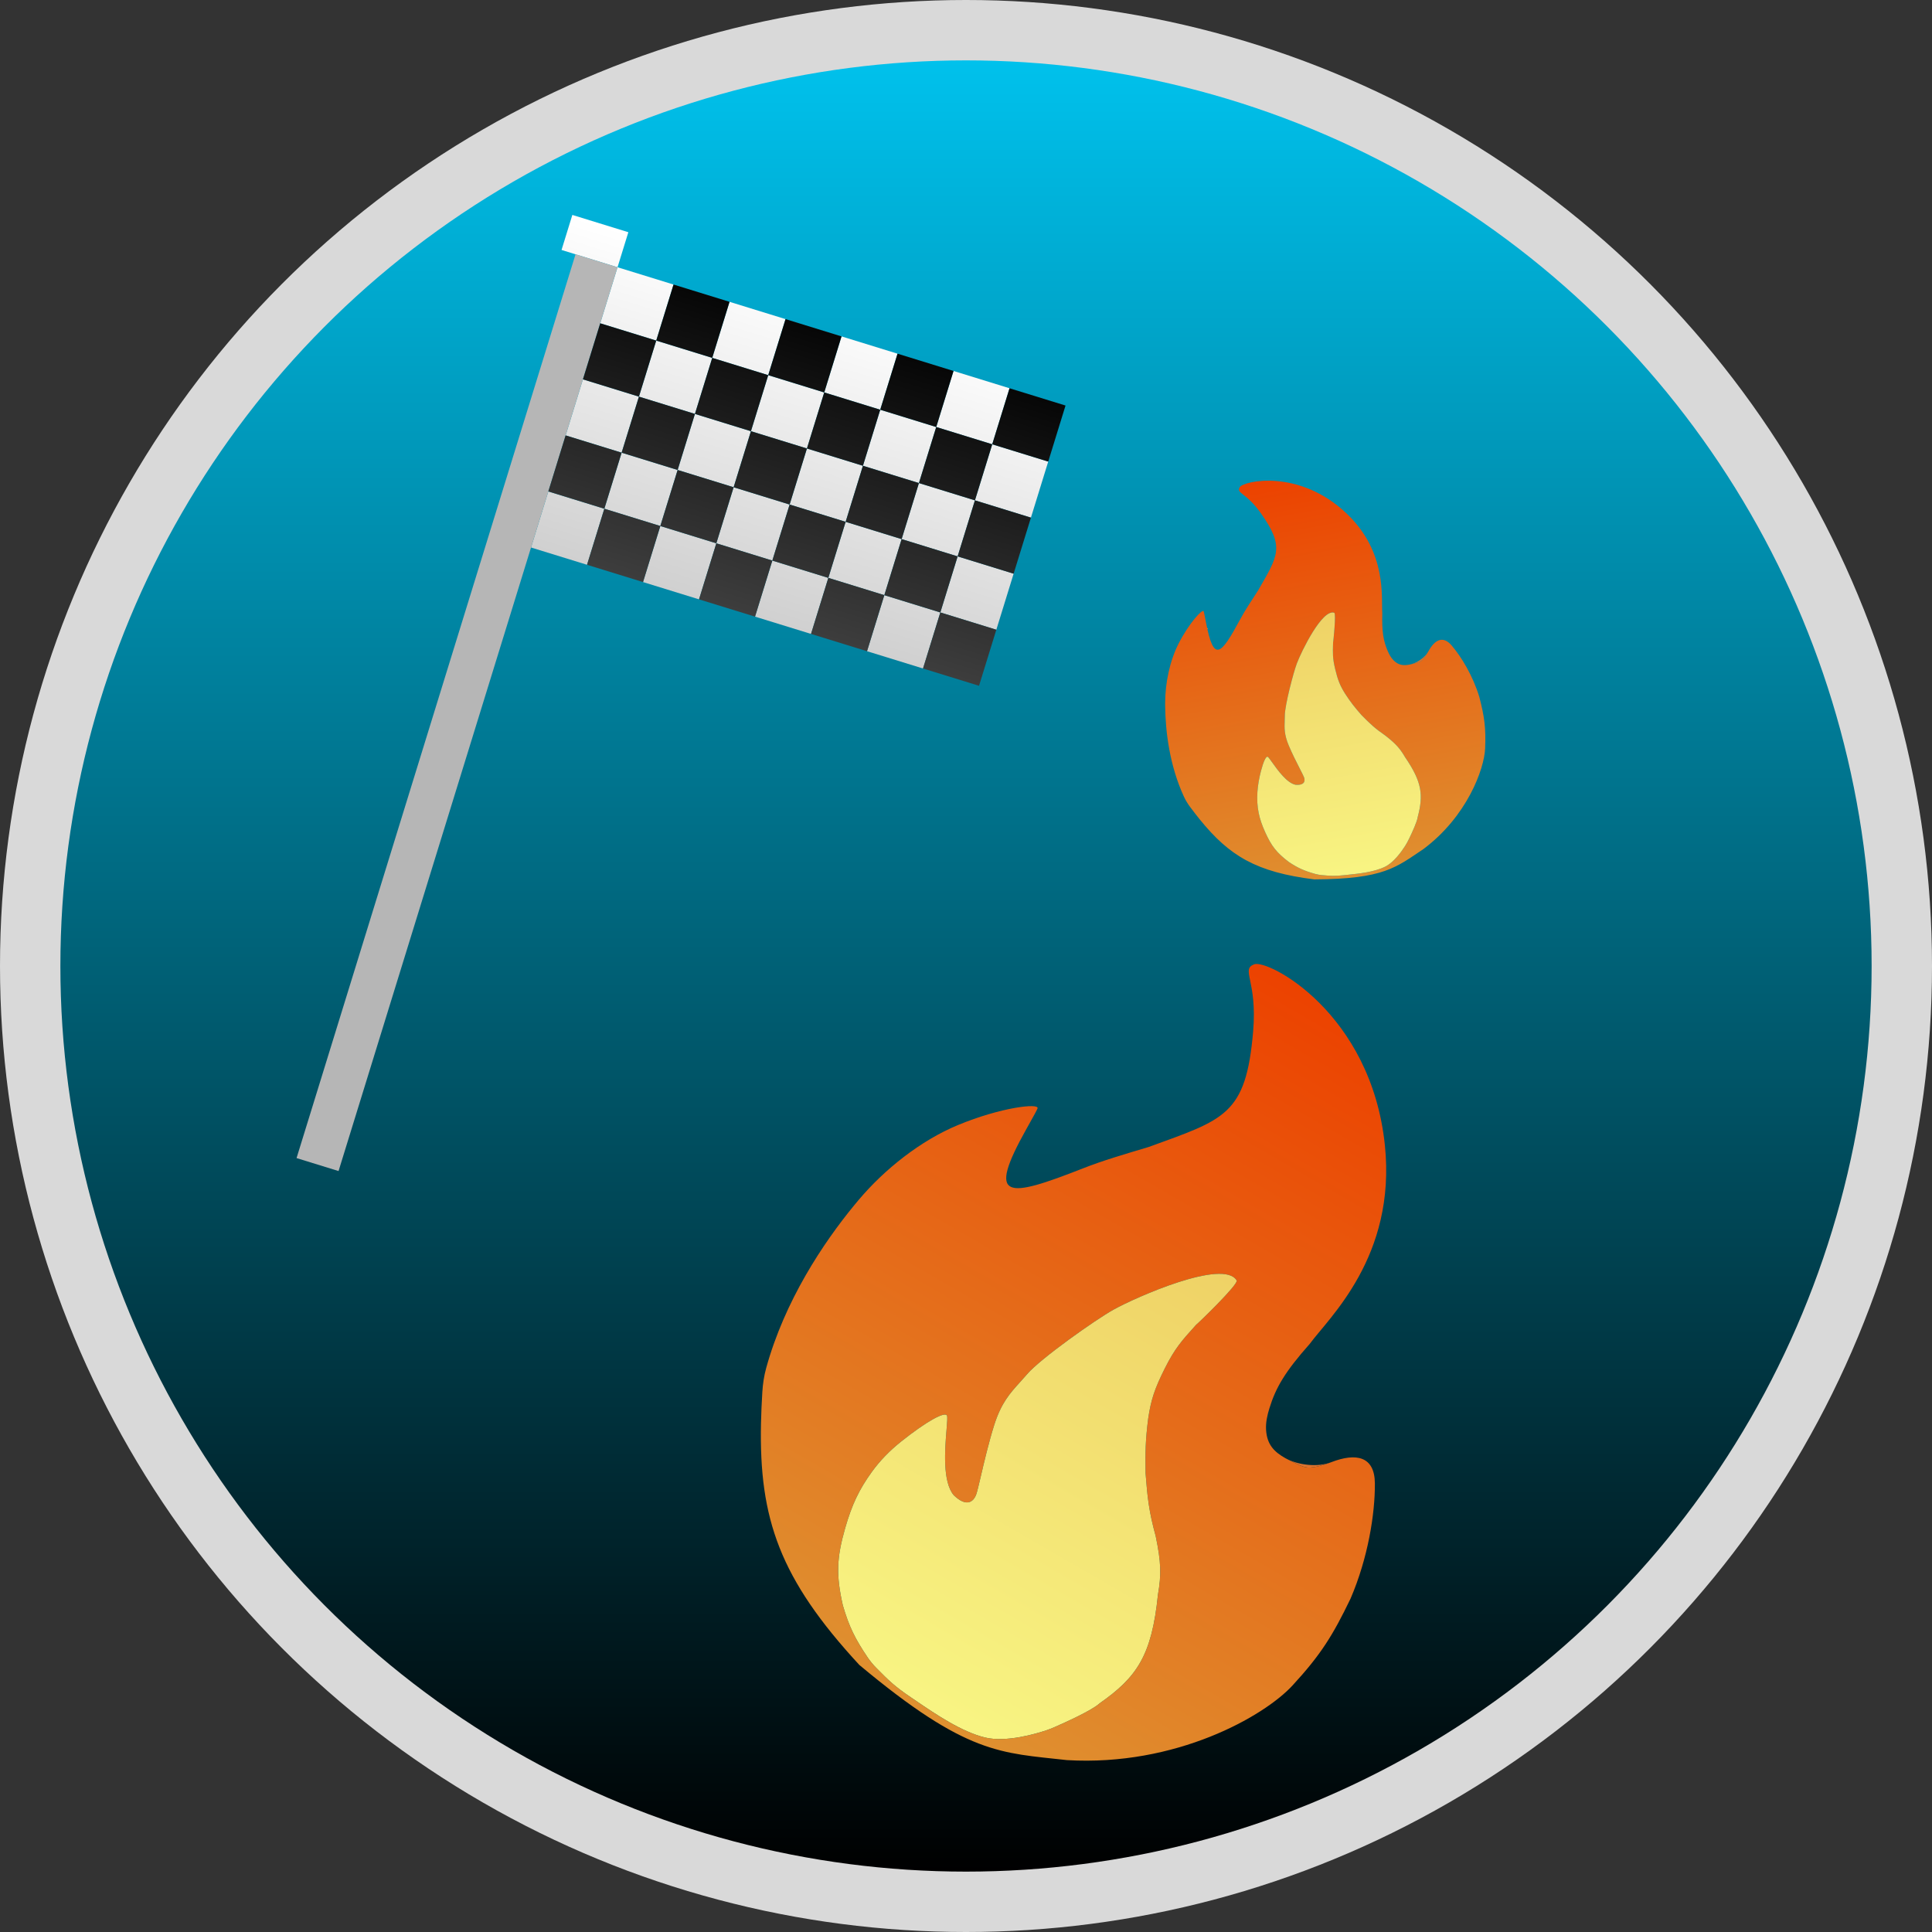 <svg width="800" height="800" viewBox="0 0 800 800" fill="none" xmlns="http://www.w3.org/2000/svg">
<rect x="0" y="0" width="800" height="800" fill="#333333" stroke="none"/>
<circle cx="400" cy="400" r="400" fill="#D9D9D9"/>
<circle cx="400" cy="400" r="375" fill="url(#paint0_linear_749_20193)"/>
<path fill-rule="evenodd" clip-rule="evenodd" d="M522.059 212.458C532.052 226.564 529.247 230.017 520.979 244.451C518.091 248.869 515.575 252.676 513.559 256.407V256.407C505.476 271.371 502.61 274.5 499.385 257.801V257.801C499.385 257.798 499.384 257.796 499.384 257.793L499.382 257.783L499.316 257.444L499.232 257.007C498.819 254.869 498.535 253.417 498.409 253.115C497.954 252.026 492.505 257.822 488.135 266.283C484.336 273.64 482.464 282.907 482.464 291.192L482.464 291.193L482.464 291.199C482.464 291.657 482.467 292.125 482.473 292.601C482.608 302.761 484.238 316.871 490.237 329.876L490.238 329.879C490.936 331.392 491.818 332.815 492.812 334.152L492.818 334.159C494.147 335.944 495.447 337.63 496.735 339.222C509.086 354.493 520.263 361.154 544.217 364.136C573.121 363.998 578.073 359.149 589.42 351.567C607.416 338.114 614.588 318.526 614.959 309.935C615.329 301.343 614.647 296.698 612.553 288.584C609.919 279.925 605.182 272.043 601.103 267.281C597.481 263.053 594.086 264.879 591.422 269.763C591.363 269.87 591.304 269.977 591.244 270.084C590.555 271.305 589.763 272.459 588.88 273.339C588.36 273.857 587.678 274.164 586.971 274.361V274.361C585.807 274.684 584.74 274.98 583.745 275.175L583.736 275.177C581.144 275.683 579.036 275.501 576.937 273.32L576.927 273.309V273.309C575.888 272.227 575.178 270.874 574.591 269.494V269.494L574.584 269.476C572.842 265.374 572.184 261.704 572.372 253.984C571.908 247.429 574.411 228.815 557.846 212.869C538.081 193.841 514.748 199.144 513.318 201.786C511.887 204.427 515.952 203.838 522.059 212.458ZM539.951 321.815C540.514 323.287 540.291 325.224 536.549 324.969C532.946 324.365 529.026 318.864 526.738 315.653C525.87 314.435 525.236 313.546 524.944 313.38C524.273 312.997 523.203 315.226 522.147 319.24C520.657 324.906 520.026 330.885 521.192 336.626C521.701 339.13 522.527 341.559 523.88 344.575C526.504 350.392 528.65 353.111 533.722 356.958C537.503 359.47 540.102 360.606 544.591 361.868C545.486 362.12 546.406 362.277 547.332 362.36V362.36C550.89 362.678 552.578 362.829 556.602 362.389C557.062 362.339 557.552 362.288 558.068 362.235L558.069 362.235C562.622 361.764 569.14 361.089 573.587 358.862C577.153 357.077 580.325 352.641 581.822 350.298C582.453 349.31 582.998 348.271 583.509 347.216C584.689 344.777 586.819 340.18 587.041 338.321C589.423 329.265 588.918 323.922 581.791 313.506C579.695 309.917 577.958 307.968 573.689 304.626C569.402 301.688 567.322 299.719 563.741 296.078C560.924 292.835 559.377 290.959 556.897 287.132C554.849 283.818 553.963 281.614 552.863 277.044C551.791 272.591 551.86 270.484 551.993 266.394L552.003 266.069C552.099 265.862 553.318 254.022 552.488 253.739V253.739C547.502 252.043 538.898 269.714 537.035 274.64V274.64C535.528 278.624 532.047 292.029 532.02 296.21C532.015 296.97 531.989 297.684 531.965 298.378C531.853 301.5 531.758 304.193 533.617 308.642C535.027 312.015 536.907 315.704 538.267 318.372C539.1 320.005 539.737 321.255 539.951 321.815Z" fill="url(#paint1_linear_749_20193)"/>
<path fill-rule="evenodd" clip-rule="evenodd" d="M583.745 275.175C586.628 274.608 590.01 272.354 591.416 269.773L591.422 269.763C591.363 269.87 591.304 269.977 591.244 270.084C590.555 271.305 589.763 272.459 588.88 273.339C588.36 273.857 587.678 274.164 586.971 274.361V274.361C585.807 274.684 584.74 274.98 583.745 275.175ZM574.591 269.494C575.178 270.875 575.889 272.227 576.927 273.309V273.309C575.888 272.227 575.178 270.874 574.591 269.494V269.494ZM499.385 257.801C502.61 274.496 505.481 271.363 513.559 256.407V256.407C505.476 271.371 502.61 274.5 499.385 257.801V257.801Z" fill="#DE722C"/>
<path d="M536.549 324.969C540.291 325.224 540.514 323.287 539.951 321.815C539.737 321.255 539.1 320.005 538.267 318.372C536.907 315.704 535.027 312.015 533.617 308.642C531.758 304.193 531.853 301.5 531.965 298.378C531.989 297.684 532.015 296.97 532.02 296.21C532.047 292.029 535.528 278.624 537.035 274.64V274.64C538.898 269.714 547.502 252.043 552.488 253.739V253.739C553.318 254.022 552.099 265.862 552.003 266.069L551.993 266.394C551.86 270.484 551.791 272.591 552.863 277.044C553.963 281.614 554.849 283.818 556.897 287.132C559.377 290.959 560.924 292.835 563.741 296.078C567.322 299.719 569.402 301.688 573.689 304.626C577.958 307.968 579.695 309.917 581.791 313.506C588.918 323.922 589.423 329.265 587.041 338.321C586.819 340.18 584.689 344.777 583.509 347.216C582.998 348.271 582.453 349.31 581.822 350.298C580.325 352.641 577.153 357.077 573.587 358.862C569.14 361.089 562.622 361.764 558.069 362.235L558.068 362.235C557.552 362.288 557.062 362.339 556.602 362.389C552.578 362.829 550.89 362.678 547.332 362.36V362.36C546.406 362.277 545.486 362.12 544.591 361.868C540.102 360.606 537.503 359.47 533.722 356.958C528.65 353.111 526.504 350.392 523.88 344.575C522.527 341.559 521.701 339.13 521.192 336.626C520.026 330.885 520.657 324.906 522.147 319.24C523.203 315.226 524.273 312.997 524.944 313.38C525.236 313.546 525.87 314.435 526.738 315.653C529.026 318.864 532.946 324.365 536.549 324.969Z" fill="url(#paint2_linear_749_20193)"/>
<path fill-rule="evenodd" clip-rule="evenodd" d="M518.896 427.096C515.942 461.802 507.134 463.47 475.641 474.944C465.45 477.99 456.629 480.579 448.675 483.703V483.703C416.778 496.231 408.297 497.322 425.043 467.422V467.422C425.045 467.417 425.048 467.413 425.051 467.408L425.061 467.39L425.401 466.782L425.839 466C427.983 462.172 429.432 459.567 429.631 458.939C430.347 456.671 414.423 458.509 396.696 465.854C381.284 472.24 366.355 484.073 355.583 496.827L355.582 496.828L355.575 496.837C354.979 497.543 354.375 498.267 353.765 499.009C340.764 514.825 324.931 538.664 317.258 566.485L317.257 566.49C316.364 569.727 315.872 573.064 315.665 576.415L315.664 576.433C315.39 580.909 315.2 585.195 315.113 589.32C314.274 628.886 322.82 653.67 355.82 689.404C400.496 726.768 414.423 725.74 441.747 728.819C486.942 731.505 523.448 710.674 535.187 697.93C546.927 685.185 551.915 677.146 559.241 661.934C566.444 645.179 569.396 626.886 569.307 614.253C569.228 603.035 561.628 601.433 551.178 605.487C550.948 605.577 550.718 605.664 550.487 605.75C547.839 606.735 545.119 607.481 542.617 607.688C541.143 607.81 539.693 607.397 538.349 606.78V606.78C536.136 605.764 534.11 604.833 532.325 603.84L532.307 603.83C527.658 601.24 524.651 598.219 524.255 592.134L524.253 592.102V592.102C524.062 589.086 524.726 586.08 525.618 583.193V583.193L525.629 583.156C528.282 574.576 532.04 568.072 542.366 556.432C550.172 545.736 578.224 520.335 573.455 474.252C567.763 419.264 524.95 397.093 519.313 399.301C513.676 401.508 520.701 405.886 518.896 427.096ZM404.271 618.705C403.224 621.704 400.363 624.395 394.933 619.139C390.173 613.525 391.289 599.96 391.941 592.042C392.188 589.038 392.368 586.846 392.135 586.211C391.429 584.286 383.774 588.433 373.072 596.97C368.493 600.623 364.356 604.833 360.936 609.589C355.791 616.744 352.809 622.868 349.941 632.85C346.418 645.217 346.188 652.192 348.995 664.71C351.55 673.49 354.074 678.619 359.343 686.398C360.394 687.949 361.606 689.387 362.924 690.718V690.718C367.988 695.833 370.39 698.26 377.156 702.815C377.929 703.335 378.751 703.895 379.614 704.484L379.616 704.485C387.237 709.677 398.149 717.112 407.89 719.466C416.651 721.583 428.984 717.923 433.402 716.437C434.514 716.064 435.593 715.628 436.668 715.159C440.898 713.312 452.206 708.227 455.306 705.334C470.747 694.49 476.915 685.609 479.484 660.308C480.923 652.057 480.782 646.799 478.555 636.105C475.777 626.008 475.133 620.273 474.354 610.013C474.232 601.358 474.291 596.46 475.448 587.342C476.604 579.58 478.105 575.034 482.353 566.569C486.492 558.319 489.336 555.166 494.859 549.041L495.298 548.555C495.714 548.361 512.983 531.718 512.072 530.204V530.204C506.602 521.111 470.383 537.129 461.112 542.29V542.29C453.613 546.464 430.826 562.575 425.349 568.976C424.354 570.139 423.385 571.207 422.446 572.242C418.216 576.904 414.568 580.925 411.646 590.193C409.431 597.217 407.53 605.341 406.155 611.215C405.313 614.813 404.669 617.566 404.271 618.705Z" fill="url(#paint3_linear_749_20193)"/>
<path fill-rule="evenodd" clip-rule="evenodd" d="M532.325 603.84C537.499 606.715 545.636 607.641 551.156 605.496L551.178 605.487C550.948 605.577 550.718 605.664 550.487 605.75C547.839 606.735 545.119 607.481 542.617 607.688C541.143 607.81 539.693 607.397 538.349 606.78V606.78C536.136 605.764 534.11 604.833 532.325 603.84ZM525.618 583.193C524.726 586.082 524.063 589.087 524.253 592.102V592.102C524.062 589.086 524.726 586.08 525.618 583.193V583.193ZM425.043 467.422C408.303 497.315 416.795 496.224 448.675 483.703V483.703C416.778 496.231 408.297 497.322 425.043 467.422V467.422Z" fill="#DE722C"/>
<path d="M394.933 619.139C400.363 624.395 403.224 621.704 404.271 618.705C404.669 617.566 405.313 614.813 406.155 611.215C407.53 605.341 409.431 597.217 411.646 590.193C414.568 580.925 418.216 576.904 422.446 572.242C423.385 571.207 424.354 570.139 425.349 568.976C430.826 562.575 453.613 546.464 461.112 542.29V542.29C470.383 537.129 506.602 521.111 512.072 530.204V530.204C512.983 531.718 495.714 548.361 495.298 548.555L494.859 549.041C489.336 555.166 486.492 558.319 482.353 566.569C478.105 575.034 476.604 579.58 475.448 587.342C474.291 596.46 474.232 601.358 474.354 610.013C475.133 620.273 475.777 626.008 478.555 636.105C480.782 646.799 480.923 652.057 479.484 660.308C476.915 685.609 470.747 694.49 455.306 705.334C452.206 708.227 440.898 713.312 436.668 715.159C435.593 715.628 434.514 716.064 433.402 716.437C428.984 717.923 416.651 721.583 407.89 719.466C398.149 717.112 387.237 709.677 379.616 704.485L379.614 704.484C378.751 703.895 377.929 703.335 377.156 702.815C370.39 698.26 367.988 695.833 362.924 690.718V690.718C361.606 689.387 360.394 687.949 359.343 686.398C354.074 678.619 351.55 673.49 348.995 664.71C346.188 652.192 346.418 645.217 349.941 632.85C352.809 622.868 355.791 616.744 360.936 609.589C364.356 604.833 368.493 600.623 373.072 596.97C383.774 588.433 391.429 584.286 392.135 586.211C392.368 586.846 392.188 589.038 391.941 592.042C391.289 599.96 390.173 613.525 394.933 619.139Z" fill="url(#paint4_linear_749_20193)"/>
<path d="M255.707 110.663L248.543 133.872L271.731 141.029L278.895 117.821L255.707 110.663Z" fill="url(#paint5_linear_749_20193)"/>
<path d="M294.92 148.187L271.731 141.029L264.567 164.238L287.756 171.396L294.92 148.187Z" fill="url(#paint6_linear_749_20193)"/>
<path d="M310.944 178.554L287.756 171.396L280.592 194.605L303.78 201.762L310.944 178.554Z" fill="url(#paint7_linear_749_20193)"/>
<path d="M296.616 224.971L319.805 232.129L326.969 208.92L303.78 201.762L296.616 224.971Z" fill="url(#paint8_linear_749_20193)"/>
<path d="M319.805 232.129L312.641 255.337L335.829 262.495L342.993 239.286L319.805 232.129Z" fill="url(#paint9_linear_749_20193)"/>
<path d="M342.993 239.286L366.181 246.444L373.345 223.235L350.157 216.078L342.993 239.286Z" fill="url(#paint10_linear_749_20193)"/>
<path d="M403.698 207.184L380.509 200.026L373.345 223.235L396.534 230.393L403.698 207.184Z" fill="url(#paint11_linear_749_20193)"/>
<path d="M434.05 191.133L410.862 183.975L403.698 207.184L426.886 214.342L434.05 191.133Z" fill="url(#paint12_linear_749_20193)"/>
<path d="M357.321 192.869L334.133 185.711L326.969 208.92L350.157 216.078L357.321 192.869Z" fill="url(#paint13_linear_749_20193)"/>
<path d="M341.297 162.502L318.108 155.345L310.944 178.554L334.133 185.711L341.297 162.502Z" fill="url(#paint14_linear_749_20193)"/>
<path d="M387.673 176.818L364.485 169.66L357.321 192.869L380.509 200.026L387.673 176.818Z" fill="url(#paint15_linear_749_20193)"/>
<path d="M302.084 124.978L294.92 148.187L318.108 155.345L325.272 132.136L302.084 124.978Z" fill="url(#paint16_linear_749_20193)"/>
<path d="M348.46 139.294L341.297 162.502L364.485 169.66L371.649 146.451L348.46 139.294Z" fill="url(#paint17_linear_749_20193)"/>
<path d="M394.837 153.609L387.673 176.818L410.862 183.975L418.026 160.767L394.837 153.609Z" fill="url(#paint18_linear_749_20193)"/>
<path d="M389.37 253.602L412.558 260.759L419.722 237.551L396.534 230.393L389.37 253.602Z" fill="url(#paint19_linear_749_20193)"/>
<path d="M366.181 246.444L359.017 269.653L382.206 276.81L389.37 253.602L366.181 246.444Z" fill="url(#paint20_linear_749_20193)"/>
<path d="M273.428 217.813L266.264 241.022L289.452 248.18L296.616 224.971L273.428 217.813Z" fill="url(#paint21_linear_749_20193)"/>
<path d="M250.24 210.656L273.428 217.813L280.592 194.605L257.404 187.447L250.24 210.656Z" fill="url(#paint22_linear_749_20193)"/>
<path d="M264.567 164.238L241.379 157.081L234.215 180.289L257.404 187.447L264.567 164.238Z" fill="url(#paint23_linear_749_20193)"/>
<path d="M227.051 203.498L219.887 226.707L243.076 233.864L250.24 210.656L227.051 203.498Z" fill="url(#paint24_linear_749_20193)"/>
<path d="M255.707 110.663L260.184 96.158L236.996 89L232.519 103.505L238.316 105.295L255.707 110.663Z" fill="url(#paint25_linear_749_20193)"/>
<path d="M248.543 133.872L255.707 110.663L238.316 105.295L122.797 479.536L140.188 484.904L219.887 226.707L227.051 203.498L234.215 180.289L241.379 157.081L248.543 133.872Z" fill="#B6B6B6"/>
<path d="M278.895 117.821L271.731 141.029L294.92 148.187L302.084 124.978L278.895 117.821Z" fill="url(#paint26_linear_749_20193)"/>
<path d="M271.731 141.029L248.543 133.872L241.379 157.081L264.567 164.238L271.731 141.029Z" fill="url(#paint27_linear_749_20193)"/>
<path d="M318.108 155.345L294.92 148.187L287.756 171.396L310.944 178.554L318.108 155.345Z" fill="url(#paint28_linear_749_20193)"/>
<path d="M325.272 132.136L318.108 155.345L341.297 162.502L348.46 139.294L325.272 132.136Z" fill="url(#paint29_linear_749_20193)"/>
<path d="M371.649 146.451L364.485 169.66L387.673 176.818L394.837 153.609L371.649 146.451Z" fill="url(#paint30_linear_749_20193)"/>
<path d="M418.026 160.767L410.862 183.975L434.05 191.133L441.214 167.924L418.026 160.767Z" fill="url(#paint31_linear_749_20193)"/>
<path d="M410.862 183.975L387.673 176.818L380.509 200.026L403.698 207.184L410.862 183.975Z" fill="url(#paint32_linear_749_20193)"/>
<path d="M364.485 169.66L341.297 162.502L334.133 185.711L357.321 192.869L364.485 169.66Z" fill="url(#paint33_linear_749_20193)"/>
<path d="M426.886 214.342L403.698 207.184L396.534 230.393L419.722 237.551L426.886 214.342Z" fill="url(#paint34_linear_749_20193)"/>
<path d="M389.37 253.602L382.206 276.81L405.394 283.968L412.558 260.759L389.37 253.602Z" fill="url(#paint35_linear_749_20193)"/>
<path d="M366.181 246.444L389.37 253.602L396.534 230.393L373.345 223.235L366.181 246.444Z" fill="url(#paint36_linear_749_20193)"/>
<path d="M380.509 200.026L357.321 192.869L350.157 216.078L373.345 223.235L380.509 200.026Z" fill="url(#paint37_linear_749_20193)"/>
<path d="M342.993 239.286L335.829 262.495L359.017 269.653L366.181 246.444L342.993 239.286Z" fill="url(#paint38_linear_749_20193)"/>
<path d="M319.805 232.129L342.993 239.286L350.157 216.078L326.969 208.92L319.805 232.129Z" fill="url(#paint39_linear_749_20193)"/>
<path d="M334.133 185.711L310.944 178.554L303.78 201.762L326.969 208.92L334.133 185.711Z" fill="url(#paint40_linear_749_20193)"/>
<path d="M296.616 224.971L289.452 248.18L312.641 255.337L319.805 232.129L296.616 224.971Z" fill="url(#paint41_linear_749_20193)"/>
<path d="M273.428 217.813L296.616 224.971L303.78 201.762L280.592 194.605L273.428 217.813Z" fill="url(#paint42_linear_749_20193)"/>
<path d="M287.756 171.396L264.567 164.238L257.404 187.447L280.592 194.605L287.756 171.396Z" fill="url(#paint43_linear_749_20193)"/>
<path d="M227.051 203.498L250.24 210.656L257.404 187.447L234.215 180.289L227.051 203.498Z" fill="url(#paint44_linear_749_20193)"/>
<path d="M250.24 210.656L243.076 233.864L266.264 241.022L273.428 217.813L250.24 210.656Z" fill="url(#paint45_linear_749_20193)"/>
<defs>
<linearGradient id="paint0_linear_749_20193" x1="400" y1="25" x2="400" y2="775" gradientUnits="userSpaceOnUse">
<stop stop-color="#00C1EC"/>
<stop offset="1"/>
</linearGradient>
<linearGradient id="paint1_linear_749_20193" x1="530.235" y1="197.535" x2="560.059" y2="363.617" gradientUnits="userSpaceOnUse">
<stop stop-color="#EC4200"/>
<stop offset="1" stop-color="#DF9030"/>
</linearGradient>
<linearGradient id="paint2_linear_749_20193" x1="530.235" y1="197.535" x2="560.059" y2="363.617" gradientUnits="userSpaceOnUse">
<stop stop-color="#EABF56"/>
<stop offset="1" stop-color="#F8F583"/>
</linearGradient>
<linearGradient id="paint3_linear_749_20193" x1="550.882" y1="414.75" x2="380.882" y2="709.199" gradientUnits="userSpaceOnUse">
<stop stop-color="#EC4200"/>
<stop offset="1" stop-color="#DF9030"/>
</linearGradient>
<linearGradient id="paint4_linear_749_20193" x1="550.882" y1="414.75" x2="380.882" y2="709.199" gradientUnits="userSpaceOnUse">
<stop stop-color="#EABF56"/>
<stop offset="1" stop-color="#F8F583"/>
</linearGradient>
<linearGradient id="paint5_linear_749_20193" x1="341.344" y1="121.209" x2="221.348" y2="509.956" gradientUnits="userSpaceOnUse">
<stop stop-color="white"/>
<stop offset="1" stop-color="#737373"/>
</linearGradient>
<linearGradient id="paint6_linear_749_20193" x1="341.344" y1="121.209" x2="221.348" y2="509.956" gradientUnits="userSpaceOnUse">
<stop stop-color="white"/>
<stop offset="1" stop-color="#737373"/>
</linearGradient>
<linearGradient id="paint7_linear_749_20193" x1="341.344" y1="121.209" x2="221.348" y2="509.956" gradientUnits="userSpaceOnUse">
<stop stop-color="white"/>
<stop offset="1" stop-color="#737373"/>
</linearGradient>
<linearGradient id="paint8_linear_749_20193" x1="341.344" y1="121.209" x2="221.348" y2="509.956" gradientUnits="userSpaceOnUse">
<stop stop-color="white"/>
<stop offset="1" stop-color="#737373"/>
</linearGradient>
<linearGradient id="paint9_linear_749_20193" x1="341.344" y1="121.209" x2="221.348" y2="509.956" gradientUnits="userSpaceOnUse">
<stop stop-color="white"/>
<stop offset="1" stop-color="#737373"/>
</linearGradient>
<linearGradient id="paint10_linear_749_20193" x1="341.344" y1="121.209" x2="221.348" y2="509.956" gradientUnits="userSpaceOnUse">
<stop stop-color="white"/>
<stop offset="1" stop-color="#737373"/>
</linearGradient>
<linearGradient id="paint11_linear_749_20193" x1="341.344" y1="121.209" x2="221.348" y2="509.956" gradientUnits="userSpaceOnUse">
<stop stop-color="white"/>
<stop offset="1" stop-color="#737373"/>
</linearGradient>
<linearGradient id="paint12_linear_749_20193" x1="341.344" y1="121.209" x2="221.348" y2="509.956" gradientUnits="userSpaceOnUse">
<stop stop-color="white"/>
<stop offset="1" stop-color="#737373"/>
</linearGradient>
<linearGradient id="paint13_linear_749_20193" x1="341.344" y1="121.209" x2="221.348" y2="509.956" gradientUnits="userSpaceOnUse">
<stop stop-color="white"/>
<stop offset="1" stop-color="#737373"/>
</linearGradient>
<linearGradient id="paint14_linear_749_20193" x1="341.344" y1="121.209" x2="221.348" y2="509.956" gradientUnits="userSpaceOnUse">
<stop stop-color="white"/>
<stop offset="1" stop-color="#737373"/>
</linearGradient>
<linearGradient id="paint15_linear_749_20193" x1="341.344" y1="121.209" x2="221.348" y2="509.956" gradientUnits="userSpaceOnUse">
<stop stop-color="white"/>
<stop offset="1" stop-color="#737373"/>
</linearGradient>
<linearGradient id="paint16_linear_749_20193" x1="341.344" y1="121.209" x2="221.348" y2="509.956" gradientUnits="userSpaceOnUse">
<stop stop-color="white"/>
<stop offset="1" stop-color="#737373"/>
</linearGradient>
<linearGradient id="paint17_linear_749_20193" x1="341.344" y1="121.209" x2="221.348" y2="509.956" gradientUnits="userSpaceOnUse">
<stop stop-color="white"/>
<stop offset="1" stop-color="#737373"/>
</linearGradient>
<linearGradient id="paint18_linear_749_20193" x1="341.344" y1="121.209" x2="221.348" y2="509.956" gradientUnits="userSpaceOnUse">
<stop stop-color="white"/>
<stop offset="1" stop-color="#737373"/>
</linearGradient>
<linearGradient id="paint19_linear_749_20193" x1="341.344" y1="121.209" x2="221.348" y2="509.956" gradientUnits="userSpaceOnUse">
<stop stop-color="white"/>
<stop offset="1" stop-color="#737373"/>
</linearGradient>
<linearGradient id="paint20_linear_749_20193" x1="341.344" y1="121.209" x2="221.348" y2="509.956" gradientUnits="userSpaceOnUse">
<stop stop-color="white"/>
<stop offset="1" stop-color="#737373"/>
</linearGradient>
<linearGradient id="paint21_linear_749_20193" x1="341.344" y1="121.209" x2="221.348" y2="509.956" gradientUnits="userSpaceOnUse">
<stop stop-color="white"/>
<stop offset="1" stop-color="#737373"/>
</linearGradient>
<linearGradient id="paint22_linear_749_20193" x1="341.344" y1="121.209" x2="221.348" y2="509.956" gradientUnits="userSpaceOnUse">
<stop stop-color="white"/>
<stop offset="1" stop-color="#737373"/>
</linearGradient>
<linearGradient id="paint23_linear_749_20193" x1="341.344" y1="121.209" x2="221.348" y2="509.956" gradientUnits="userSpaceOnUse">
<stop stop-color="white"/>
<stop offset="1" stop-color="#737373"/>
</linearGradient>
<linearGradient id="paint24_linear_749_20193" x1="341.344" y1="121.209" x2="221.348" y2="509.956" gradientUnits="userSpaceOnUse">
<stop stop-color="white"/>
<stop offset="1" stop-color="#737373"/>
</linearGradient>
<linearGradient id="paint25_linear_749_20193" x1="341.344" y1="121.209" x2="221.348" y2="509.956" gradientUnits="userSpaceOnUse">
<stop stop-color="white"/>
<stop offset="1" stop-color="#737373"/>
</linearGradient>
<linearGradient id="paint26_linear_749_20193" x1="341.344" y1="121.209" x2="221.348" y2="509.956" gradientUnits="userSpaceOnUse">
<stop/>
<stop offset="1" stop-color="#B6B6B6"/>
</linearGradient>
<linearGradient id="paint27_linear_749_20193" x1="341.344" y1="121.209" x2="221.348" y2="509.956" gradientUnits="userSpaceOnUse">
<stop/>
<stop offset="1" stop-color="#B6B6B6"/>
</linearGradient>
<linearGradient id="paint28_linear_749_20193" x1="341.344" y1="121.209" x2="221.348" y2="509.956" gradientUnits="userSpaceOnUse">
<stop/>
<stop offset="1" stop-color="#B6B6B6"/>
</linearGradient>
<linearGradient id="paint29_linear_749_20193" x1="341.344" y1="121.209" x2="221.348" y2="509.956" gradientUnits="userSpaceOnUse">
<stop/>
<stop offset="1" stop-color="#B6B6B6"/>
</linearGradient>
<linearGradient id="paint30_linear_749_20193" x1="341.344" y1="121.209" x2="221.348" y2="509.956" gradientUnits="userSpaceOnUse">
<stop/>
<stop offset="1" stop-color="#B6B6B6"/>
</linearGradient>
<linearGradient id="paint31_linear_749_20193" x1="341.344" y1="121.209" x2="221.348" y2="509.956" gradientUnits="userSpaceOnUse">
<stop/>
<stop offset="1" stop-color="#B6B6B6"/>
</linearGradient>
<linearGradient id="paint32_linear_749_20193" x1="341.344" y1="121.209" x2="221.348" y2="509.956" gradientUnits="userSpaceOnUse">
<stop/>
<stop offset="1" stop-color="#B6B6B6"/>
</linearGradient>
<linearGradient id="paint33_linear_749_20193" x1="341.344" y1="121.209" x2="221.348" y2="509.956" gradientUnits="userSpaceOnUse">
<stop/>
<stop offset="1" stop-color="#B6B6B6"/>
</linearGradient>
<linearGradient id="paint34_linear_749_20193" x1="341.344" y1="121.209" x2="221.348" y2="509.956" gradientUnits="userSpaceOnUse">
<stop/>
<stop offset="1" stop-color="#B6B6B6"/>
</linearGradient>
<linearGradient id="paint35_linear_749_20193" x1="341.344" y1="121.209" x2="221.348" y2="509.956" gradientUnits="userSpaceOnUse">
<stop/>
<stop offset="1" stop-color="#B6B6B6"/>
</linearGradient>
<linearGradient id="paint36_linear_749_20193" x1="341.344" y1="121.209" x2="221.348" y2="509.956" gradientUnits="userSpaceOnUse">
<stop/>
<stop offset="1" stop-color="#B6B6B6"/>
</linearGradient>
<linearGradient id="paint37_linear_749_20193" x1="341.344" y1="121.209" x2="221.348" y2="509.956" gradientUnits="userSpaceOnUse">
<stop/>
<stop offset="1" stop-color="#B6B6B6"/>
</linearGradient>
<linearGradient id="paint38_linear_749_20193" x1="341.344" y1="121.209" x2="221.348" y2="509.956" gradientUnits="userSpaceOnUse">
<stop/>
<stop offset="1" stop-color="#B6B6B6"/>
</linearGradient>
<linearGradient id="paint39_linear_749_20193" x1="341.344" y1="121.209" x2="221.348" y2="509.956" gradientUnits="userSpaceOnUse">
<stop/>
<stop offset="1" stop-color="#B6B6B6"/>
</linearGradient>
<linearGradient id="paint40_linear_749_20193" x1="341.344" y1="121.209" x2="221.348" y2="509.956" gradientUnits="userSpaceOnUse">
<stop/>
<stop offset="1" stop-color="#B6B6B6"/>
</linearGradient>
<linearGradient id="paint41_linear_749_20193" x1="341.344" y1="121.209" x2="221.348" y2="509.956" gradientUnits="userSpaceOnUse">
<stop/>
<stop offset="1" stop-color="#B6B6B6"/>
</linearGradient>
<linearGradient id="paint42_linear_749_20193" x1="341.344" y1="121.209" x2="221.348" y2="509.956" gradientUnits="userSpaceOnUse">
<stop/>
<stop offset="1" stop-color="#B6B6B6"/>
</linearGradient>
<linearGradient id="paint43_linear_749_20193" x1="341.344" y1="121.209" x2="221.348" y2="509.956" gradientUnits="userSpaceOnUse">
<stop/>
<stop offset="1" stop-color="#B6B6B6"/>
</linearGradient>
<linearGradient id="paint44_linear_749_20193" x1="341.344" y1="121.209" x2="221.348" y2="509.956" gradientUnits="userSpaceOnUse">
<stop/>
<stop offset="1" stop-color="#B6B6B6"/>
</linearGradient>
<linearGradient id="paint45_linear_749_20193" x1="341.344" y1="121.209" x2="221.348" y2="509.956" gradientUnits="userSpaceOnUse">
<stop/>
<stop offset="1" stop-color="#B6B6B6"/>
</linearGradient>
</defs>
</svg>
